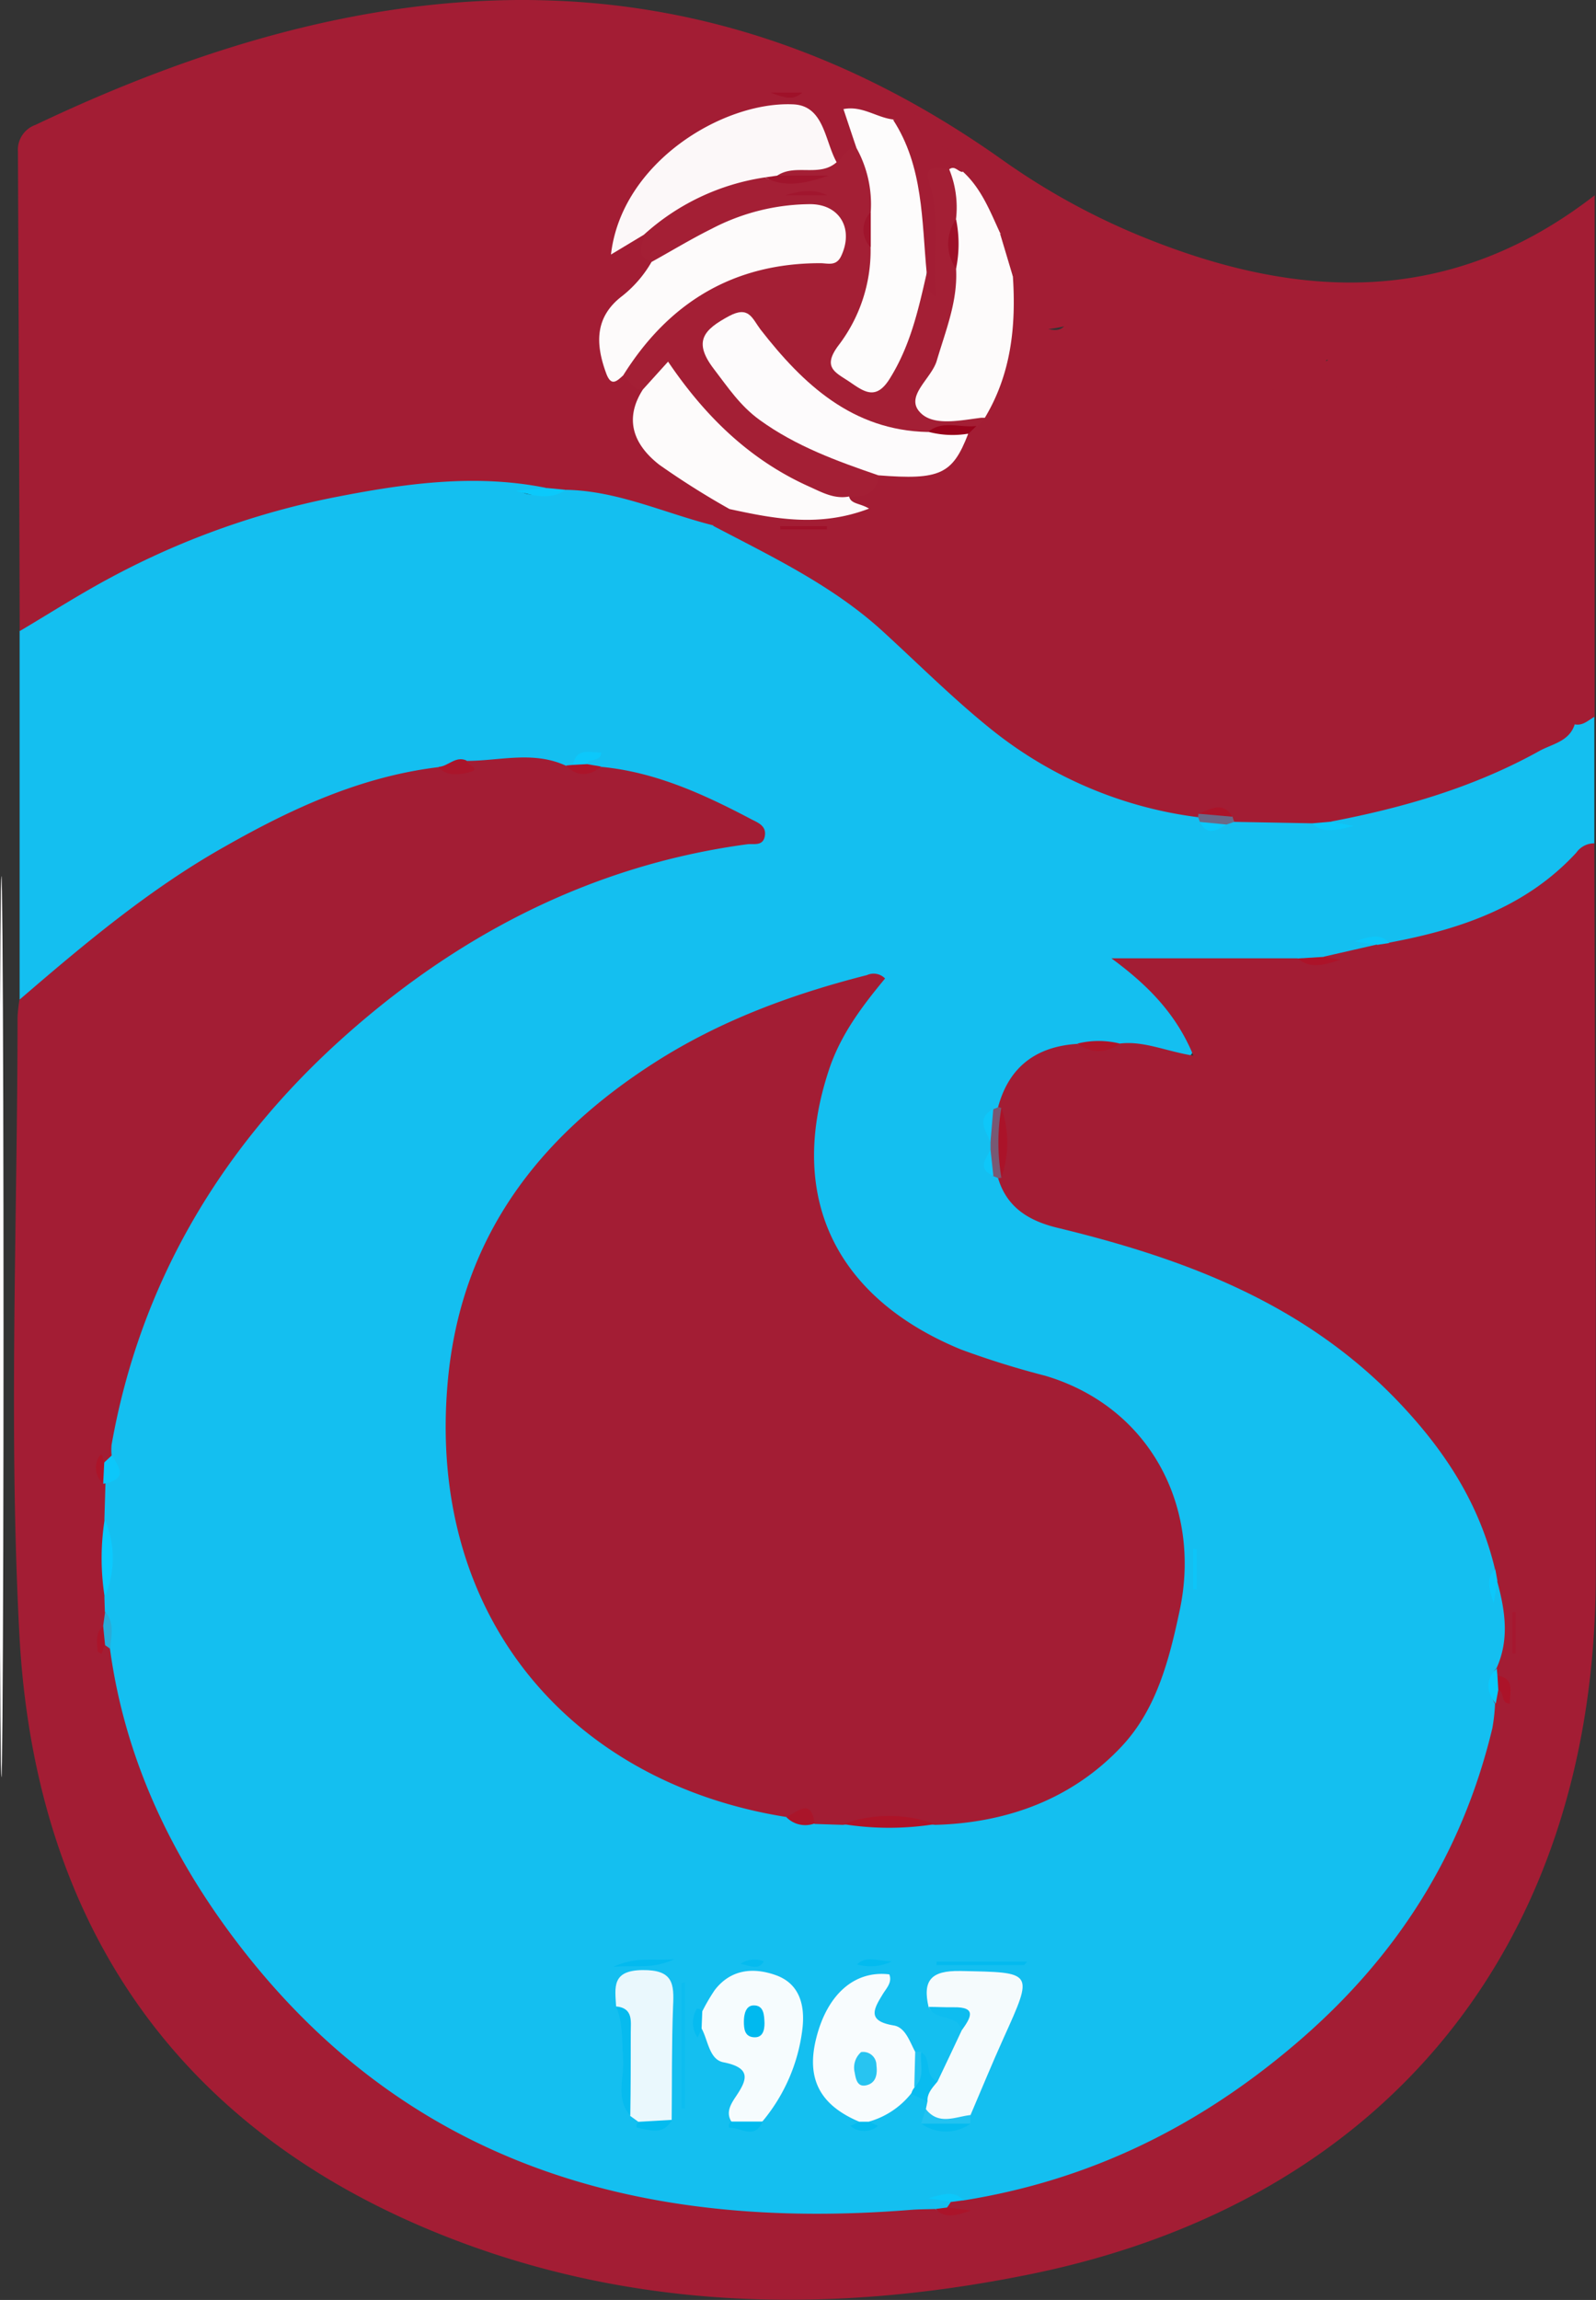 <svg xmlns="http://www.w3.org/2000/svg" viewBox="0 0 208.22 300"><rect x="0" y="0" width="208.22" height="300" fill="#333333" stroke="none"/><defs><style>.cls-1{fill:#14bff0;}.cls-2{fill:#a31d34;}.cls-3{fill:#fcfafb;}.cls-4{fill:#f8fcfe;}.cls-5{fill:#f6fcfe;}.cls-6{fill:#f5fbfd;}.cls-7{fill:#eaf8fd;}.cls-8{fill:#0dbdf0;}.cls-9{fill:#06bbef;}.cls-10{fill:#03baef;}.cls-11{fill:#ad1328;}.cls-12{fill:#0bcafd;}.cls-13{fill:#785974;}.cls-14{fill:#0ebdf0;}.cls-15{fill:#09bcf0;}.cls-16{fill:#0bc9fb;}.cls-17{fill:#aa152a;}.cls-18{fill:#0dc5f8;}.cls-19{fill:#aa152b;}.cls-20{fill:#0cc7fa;}.cls-21{fill:#22c2f1;}.cls-22{fill:#0cc8fb;}.cls-23{fill:#ac1329;}.cls-24{fill:#04bbef;}.cls-25{fill:#05bbef;}.cls-26{fill:#03bbef;}.cls-27{fill:#0ec7f9;}.cls-28{fill:#05bbf0;}.cls-29{fill:#0cc8fa;}.cls-30{fill:#ad1429;}.cls-31{fill:#0bc9fc;}.cls-32{fill:#6a6987;}.cls-33{fill:#ab142a;}.cls-34{fill:#29acd8;}.cls-35{fill:#ab1329;}.cls-36{fill:#a6172f;}.cls-37{fill:#ac1429;}.cls-38{fill:#a41f35;}.cls-39{fill:#fdfbfb;}.cls-40{fill:#fdfcfc;}.cls-41{fill:#fcf8f9;}.cls-42{fill:#9f1129;}.cls-43{fill:#fdfbfc;}.cls-44{fill:#9f1029;}.cls-45{fill:#98031b;}.cls-46{fill:#28c4f1;}.cls-47{fill:#00b9ef;}.cls-48{fill:#a0142c;}.cls-49{fill:#9e1129;}.cls-50{fill:#a1162e;}</style></defs><title>Trabzonspor</title><g id="Слой_2" data-name="Слой 2"><g id="Слой_1-2" data-name="Слой 1"><path class="cls-1" d="M208,93.47q0,8.28,0,16.56c-6.57,8.78-16.1,11.91-26.28,13.8a5.54,5.54,0,0,1-1.25-.47c-.7-.35-1.31-1.21-2.24-.44.9-.41,1.36-.13,1.34.88-1.77,2.15-4.51,1-6.63,2a19.94,19.94,0,0,1-3.61.39c-6.85-.17-13.73.48-20.77-.69,2,2.77,4.64,4.81,6.17,7.71.71,1.35,1.69,2.86.71,4.29s-2.53.7-3.84.45a25.75,25.75,0,0,0-5.46-.62c-1.59-.06-3.19-.06-4.79-.06-5-.1-7.94,2.85-10.32,6.72a4,4,0,0,1-.93.72c-1.19,1.29-.22,2.7-.2,4a5.23,5.23,0,0,1,0,1.25c.18,1.16-1.3,2.45.29,3.5a3.35,3.35,0,0,1,1.06.67c2.31,2.9,5.28,4.37,8.92,5.29,10.5,2.64,20.87,5.82,30,11.9,10.51,7,19.76,15.25,24.42,27.49a12,12,0,0,1,1.24,5.37,4.5,4.5,0,0,1-.24.87c-.25.68-.94,1.18-.82,2,.36-.67.81-1.08,1.57-.45,1.71,3.53,1.23,7.12.33,10.72a5,5,0,0,0-.69,5c0,8.13-3.27,15.38-7.14,22.15-10.77,18.85-26.42,32.2-47,39.41-5,1.75-9.79,4.65-15.45,3.9a4.45,4.45,0,0,1-2-.87,7.39,7.39,0,0,0-1.21-.47c.13.47.85.27.94.82a1.47,1.47,0,0,1-.54,1.14,5,5,0,0,1-2,.67c-25.26,3.63-48.79-1.36-70.41-14.74-15-9.3-25-23.1-32.12-39-2.89-6.44-5.54-13.08-5.81-20.32a17.84,17.84,0,0,0-.43-4.94,6.68,6.68,0,0,1,0-2.14,23.85,23.85,0,0,0-.1-9.74,6.87,6.87,0,0,1,.16-4c2-1.39,1.22-3.22.74-5,.87-11,5-21,10.53-30.28C38,136,57.76,120.35,83.29,112c4.39-1.43,9-2,14.33-3.57-6.22-4.2-12.52-6.1-19.07-7.39a4.32,4.32,0,0,1-1.79-.76c-1-1.6.42-1.56,1.2-1.85-1.59-.25-2.26,1.43-3.57,1.93a5.75,5.75,0,0,1-1.37.1c-3.83-.37-7.66-.18-11.48-.21a27.67,27.67,0,0,0-4.13.72c-19.29,3.24-34.65,13.88-49.18,26.1-1.69,1.43-2.9,3.72-5.67,3.3q0-24,0-48.1A7.94,7.94,0,0,1,6,78.69c18.56-11.18,38.48-17.53,60.33-17,1.82,0,4.15-.58,4.93,2.11a4,4,0,0,1-3.17.37c1.76,1,3.73-.5,5.79-1.16,6.77-.41,12.75,2.53,19,4.47C105.88,73,117,81.45,127,91.36c6.72,6.66,15,10.06,23.67,12.92,1.6.53,3.31.76,4.87,1.43a2.78,2.78,0,0,1,.88.79c1.4,1.74,2.78,0,4.17,0a8.65,8.65,0,0,1,1.33-.25,40.46,40.46,0,0,1,8.38.17c1.63.24,3,1.28,4.75,1.61-.38-.58-1.4-.17-1.38-1,.88-1.94,2.81-1.56,4.37-2,9.41-2.34,18.64-5.1,26.63-10.89C205.72,93.49,206.78,92.92,208,93.47Z"/><path class="cls-2" d="M146.09,136.12c3.1-.39,6,1,9.61,1.58C153.36,132,149.45,128.28,145,125h24.27c1.89.83,3.73.22,5.17.34-.34.37-1.05.14-1.75-.55l7-1.6c.43-.72,1-.58,1.58-.24,9.18-1.72,17.81-4.6,24.38-11.73A2.86,2.86,0,0,1,208,110q.09,29.85.19,59.7c0,11.88,0,23.76,0,35.64,0,47.92-27.07,81.84-73.92,91.33-26.62,5.4-53.31,4.7-78.67-6-34-14.35-51.15-41.42-53.07-77.44-1.42-26.78-.26-53.69-.24-80.54a20,20,0,0,1,.25-2.29c8.48-7.3,17.05-14.5,26.83-20,8.69-4.94,17.7-9.1,27.79-10.33,1.37.36,2.79.91,3.7-.82,4.33,0,8.73-1.35,13,.64a6.4,6.4,0,0,0,4.6.14c7,.66,13.33,3.55,19.48,6.79.91.48,2.12.88,1.83,2.3-.27,1.27-1.42.91-2.26,1C77,112.87,59.3,122.17,44.28,135.78c-15.52,14.07-26,31.64-29.72,52.66a7.08,7.08,0,0,0,0,1.38c.35.62,0,.94-.5,1.16-1.4.44.12,1.3-.25,1.9,0,.21,0,.41-.05.6l-.14,4.68a27.76,27.76,0,0,1,0,10.16l.06,1.88a2.36,2.36,0,0,1,.2,1.82c-.33.84-.39,1.74-.68,2.59-.19.55.51.68.27.12s.92,0,.38-.24c.41,0,.57.22.5.6,1.92,14.09,7.78,26.58,16.21,37.78,22.22,29.54,53,38.2,88.22,35.38,1.07-.09,2.14-.08,3.22-.12.92.69,2,.17,3,.5-.45-.36-1.16-.09-1.44-.7.17-.23.32-.45.47-.69.43-.74,1-.6,1.57-.21,16.52-2.62,30.78-9.61,43.56-20.55,13-11.12,21.58-24.55,25.54-41.07a23.94,23.94,0,0,0,.35-3.19,1.83,1.83,0,0,1-.2-1.78c.8-.67,1.25.27,1.87.42A26,26,0,0,0,195,218.7a.85.85,0,0,1,.23-1.08c1.73-3.79,1.13-7.59.09-11.4-.76-.4-.6-1-.28-1.55-2-8.36-6.31-15.14-12.26-21.47-12.34-13.11-28.07-19-44.86-23.06-3.65-.89-6.55-2.61-7.7-6.45,0-.21,0-.41-.07-.62.14-2.69,0-5.38,0-8.07,0-.2.05-.41.07-.62,1.43-5.26,5-7.88,10.33-8.22A8.18,8.18,0,0,0,146.09,136.12Z"/><path class="cls-2" d="M93.06,68.53C86.65,66.92,80.56,64,73.8,63.89c-.88.39-1.74.69-2.49-.24-9.42-1.91-18.74-.55-27.95,1.27a104.62,104.62,0,0,0-28.89,10.4c-4.05,2.16-7.94,4.65-11.9,7q-.09-31.26-.23-62.52a3.45,3.45,0,0,1,2.31-3.52C47.5-4.11,89.73-8.27,130.78,20.86a90.28,90.28,0,0,0,19.07,10.35c20.11,8,39.63,8.67,58.19-5.73v68c-.82.46-1.53,1.22-2.6,1-1.18-2.52-.37-5.17-.38-7.74-.07-17.1-.05-34.2,0-51.56-.32,1.63-.1,3.07-.41,4.46-.36,1.59-1,2.94-2.76,3.34a2.93,2.93,0,0,1-3.47-1.68c-1.27-2.65-3-2-5.35-1.57-6.1,1.07-9.17,4.36-9.43,10.52-.13,3.14-2.12,4.57-5.12,4.87-2.61.27-5.2.7-7.79,1-2.76.36-5.14-.36-5.66-3.36s1.83-3.51,4.1-3.79a9.11,9.11,0,0,0,2.93-1.31,2.57,2.57,0,0,1,2.9-.48c1.22.54,2.06.2,2.22-1.23.08-.77.07-1.69-.6-2.06-1.41-.76-1.77.58-2.28,1.43a6.6,6.6,0,0,1-1.38,1.77c-3.77.83-6.37,0-6.78-4.45C166,41,165.06,39.94,163,40.41c-2.51.57-5.2-1.54-7.78,1.18-1,1-3.44-.68-4-2.76a3.51,3.51,0,0,0-3.3-2.73c-1.72-.25-2.65-.09-2.26,2.09.51,2.76.4,5.3-3.68,3.89a1.66,1.66,0,0,0-.91,0c-7,1.59-7,1.59-9-5a7.16,7.16,0,0,1-.31-1.21,6.75,6.75,0,0,0-1.89-5.41,74.11,74.11,0,0,0-4.93-7.91,21.8,21.8,0,0,0-8.65-6.13c-1.2,0-2.3-.51-3.58-.64-1.18,1,.38,2.53-.5,3.62s-1.65,2.07-3.17,2a3.65,3.65,0,0,1-1.58-1.6c-3-5.27-5-6.07-10.72-3.93A26.07,26.07,0,0,0,82.11,28.49c-1.3,2.49.07,2,1.52,1.67,1.56,1.09,1.15,2.94,1.68,4.43-.48,2.25-2.45,3.41-3.73,5.07C79,43,79,45.41,81.62,48.42A5.85,5.85,0,0,1,84.33,51c-1.6,5,1.16,7.92,4.82,10.65,2.2,1.66,5.68,1.84,6.43,5.27C95.14,68.07,94.58,69.05,93.06,68.53Z"/><ellipse class="cls-3" cx="0.19" cy="173.04" rx="0.27" ry="58.78"/><path class="cls-2" d="M102.57,237c-28-4.45-47-26.07-44.14-56.94,1.72-18.6,11.75-31.73,27-41.48,8.53-5.46,17.91-8.91,27.67-11.39a2.09,2.09,0,0,1,2.37.44c-3,3.63-5.83,7.35-7.35,12-5.6,17,1.35,29.85,17.25,36.39a112.7,112.7,0,0,0,11,3.43c13.65,4.06,20.39,17.08,17.55,30.54-1.41,6.69-3.09,13-7.57,17.79-6.41,6.84-14.92,10-24.37,10.25a35.61,35.61,0,0,0-12,0l-3.7-.12A4.21,4.21,0,0,0,102.57,237Z"/><path class="cls-2" d="M132.13,36A4.4,4.4,0,0,1,134,40c-.05,1.8,1,2.28,2.45,2.8,1.75.64,2.6,0,3.13-1.6s1.45-1.95,2.67-.63c.6.64,1,1.82,2.12,1s.54-1.85.34-2.95c-.25-1.41-2.35-3.1-.06-4.28,1.87-1,7.59,1.59,7.55,3.3,0,2,.52,2.71,2.37,3.1,2.3.49,1.4-1.39,1.93-2.22.32-.49.75-1.14,1.24-1.25,2.14-.49,2.48,4.32,6.25,1.5,2-1.49,3.34,2.53,3.51,5.33.21,3.48,4,1.25,5.45,3-.41,2.33-1.13,4.39-4.15,3.4-1.64-.54-2.93-.35-3.06,1.48a2.9,2.9,0,0,0,3.13,3.25c3.78-.3,7.52-1.12,11.29-1.62,1.56-.21,2-1.07,2.08-2.49.18-2,.58-3.93.91-5.89.54-3.18,2-5.46,5.59-5.52a9,9,0,0,0,4-1.08c2.9-1.44,6.09-3.81,6.51,2.23a1.84,1.84,0,0,0,2.1,1.45,2.13,2.13,0,0,0,2.1-2.08c.14-2.16.08-4.32.13-6.48,0-1.08,0-2.51,1.3-2.6s1.41,1.33,1.46,2.4c0,.92,0,1.85,0,2.78q0,26.14,0,52.3c0,2,.08,4-.9,5.86-.71,2.24-2.94,2.54-4.6,3.46-8.51,4.73-17.73,7.41-27.24,9.22-.74,1-1.59.67-2.46.22L161,107.2a1.45,1.45,0,0,1-.65-.67c-1.16-.39-2.3.27-3.45.06l-.63,0a53.86,53.86,0,0,1-27-11.5c-4.83-3.88-9.35-8.39-14-12.65-6.52-6-14.49-9.79-22.25-13.86a3.42,3.42,0,0,0,2.12-2.13c4-1.21,8,.52,12-.15,1.24-.2,3.25,1.07,3.51-1.51,1.1-1.21,2.57-2,3.71-3.16a2.87,2.87,0,0,1,2.16-.5c4.62,1.44,7-1.45,9.25-4.66.36-.54.74-1.05,1.11-1.58s.66-1.17,1-1.78c1.86-4.21,3.32-8.5,3.12-13.2A4.63,4.63,0,0,1,132.13,36Z"/><path class="cls-4" d="M112.1,276.75c-5.14-2.17-6.93-5.61-5.62-10.86,1.42-5.74,5-8.91,9.54-8.36.4,1-.33,1.76-.78,2.47-1.23,2-2.23,3.6,1.35,4.19,1.54.25,2.08,2.1,2.81,3.44a5.7,5.7,0,0,1,.56,4.42,1.77,1.77,0,0,1-1.07,1,10.81,10.81,0,0,1-5.5,3.68Q112.74,277.88,112.1,276.75Z"/><path class="cls-5" d="M91.62,262.36a25.17,25.17,0,0,1,1.61-2.76c2.08-2.73,5-3,7.89-2,3.32,1.13,3.92,4.14,3.56,7.09a23.06,23.06,0,0,1-5.19,12,3.11,3.11,0,0,1-4.1,0c-.64-1.1-.15-2.05.46-3,1.48-2.18,2.46-3.92-1.46-4.69-1.87-.36-2-2.86-2.86-4.42C90.8,263.87,90.63,263.09,91.62,262.36Z"/><path class="cls-6" d="M120.79,275.11l.21-1c-.77-1.48-.19-2.29,1.32-2.62q1.59-3.33,3.16-6.68c.41-3.65-3.42-1.26-4.33-3-.81-3.5.31-4.79,4.14-4.72,9.6.19,9.59,0,5.63,8.77-1.5,3.32-2.88,6.7-4.32,10.06C124.47,277.07,122.39,277.9,120.79,275.11Z"/><path class="cls-7" d="M80.38,261.71c-.15-2.5-.59-4.69,3.43-4.74s4.15,1.78,4,4.75c-.19,4.93-.13,9.86-.18,14.79-1.37,1.4-2.85,1.05-4.35.25L82.23,276c-1.12-3.14-.32-6.38-.48-9.57C81.67,264.68,81.76,263,80.38,261.71Z"/><path class="cls-8" d="M89.37,258.56V275h-.46V258.66Z"/><path class="cls-9" d="M80.38,261.71c2.25.22,1.91,1.92,1.91,3.39,0,3.62,0,7.25-.06,10.87-2-2.27-.74-5-.94-7.49C81.11,266.2,81.31,263.89,80.38,261.71Z"/><path class="cls-10" d="M133.61,256.32H122.19v-.44H134Z"/><path class="cls-11" d="M110,237.93a17.46,17.46,0,0,1,12,0A37.8,37.8,0,0,1,110,237.93Z"/><path class="cls-12" d="M13.66,208.32a32.36,32.36,0,0,1,0-10.16A12.77,12.77,0,0,1,13.66,208.32Z"/><path class="cls-13" d="M130.26,153.69c-.21-.1-.44-.19-.66-.27-1.12-1-.58-2.22-.37-3.39V149c-.18-1.47-.79-3,.37-4.33a5.18,5.18,0,0,0,.65-.26l.4.11a56.3,56.3,0,0,1,0,9.09Z"/><path class="cls-14" d="M121.15,261.77c1.07,0,2.14.07,3.2.05,3.23-.07,2.24,1.43,1.13,3C124.87,262.61,122,263.67,121.15,261.77Z"/><path class="cls-15" d="M122.32,271.49c-.62.78-1.38,1.5-1.32,2.62l-2.11-1a2,2,0,0,1,.39-.8c1.06-1.39-.24-3.24.9-4.62C121.65,268.51,120.5,270.83,122.32,271.49Z"/><path class="cls-16" d="M71.31,63.65l2.49.24c-2.09,1.46-4.29.71-6.5.14Z"/><path class="cls-10" d="M80,256.55c3.08-1.39,4.9-.75,8-1C84.93,256.92,83.11,256.28,80,256.55Z"/><path class="cls-17" d="M102.57,237c1.42-.53,3.21-2.67,3.71.84A3.44,3.44,0,0,1,102.57,237Z"/><path class="cls-18" d="M156.13,202.09v5.19l-.46,0V202Z"/><path class="cls-19" d="M60.88,99.21c-.08.56,2.24,1.08.15,1.57-1.22.28-2.77.51-3.85-.75C58.46,100,59.43,98.53,60.88,99.21Z"/><path class="cls-20" d="M13.6,190.76l1-.94c.88,1.47,2.1,3-.8,3.66l-.32.06A2.63,2.63,0,0,1,13.6,190.76Z"/><path class="cls-21" d="M120.79,275.11c1.69,2.14,3.8,1,5.81.77l0,1.08a11.31,11.31,0,0,1-6.42,0Z"/><path class="cls-22" d="M74.76,99.77c.42-2.32,2.18-1.59,3.67-1.61,0,1.28-1.55.65-1.84,1.51C76,100.6,75.41,100.49,74.76,99.77Z"/><path class="cls-23" d="M172.71,124.81l2.15.38c-1.93.6-3.83,1.31-5.57-.17Z"/><path class="cls-24" d="M95.39,276.73l4.1,0c-1.06,2.46-2.89.7-4.39.81a1.24,1.24,0,0,1,0-.43A1.39,1.39,0,0,1,95.39,276.73Z"/><path class="cls-25" d="M120.2,277h6.42A5.51,5.51,0,0,1,120.2,277Z"/><path class="cls-26" d="M116.35,255.83a6.28,6.28,0,0,1-4.53.4C113,255.1,114.2,255.74,116.35,255.83Z"/><path class="cls-27" d="M129.59,144.64c-.12,1.44-.25,2.89-.37,4.33C128.6,147.46,127.3,145.9,129.59,144.64Z"/><path class="cls-28" d="M91.62,262.36l-.09,2.31c-.17.37-.35.73-.52,1.1a3.47,3.47,0,0,1-.1-3.75.66.66,0,0,1,.39.05A1.26,1.26,0,0,1,91.62,262.36Z"/><path class="cls-29" d="M171.14,107.4l2.46-.22,3,.55C174.11,108.38,172.57,108.69,171.14,107.4Z"/><path class="cls-24" d="M83.31,276.76l4.35-.25c-1.14,2.08-2.92,1.32-4.59,1,0,0-.07-.28,0-.4A1.1,1.1,0,0,1,83.31,276.76Z"/><path class="cls-25" d="M112.1,276.75h1.29l1.16.55a2.8,2.8,0,0,1-3.61,0Z"/><path class="cls-30" d="M146.09,136.12a4.41,4.41,0,0,1-5.52,0A11.45,11.45,0,0,1,146.09,136.12Z"/><path class="cls-31" d="M195.27,217.62l.09.93a1.59,1.59,0,0,1,.11,1.87l-.33,1.8C193.9,220.65,193.78,219.11,195.27,217.62Z"/><path class="cls-27" d="M129.23,150c.12,1.13.24,2.26.37,3.39C127.57,152.5,128.46,151.26,129.23,150Z"/><path class="cls-21" d="M120.18,267.65c-.21,1.56.6,3.31-.9,4.62l.12-4.64Z"/><path class="cls-25" d="M96.6,256.15a3.32,3.32,0,0,1,3.05-.32C99,257,98,256.45,96.6,256.15Z"/><path class="cls-20" d="M181.28,123l-1.58.24-3-.44C178.89,122.06,180.13,121.78,181.28,123Z"/><path class="cls-31" d="M160,107.55c-1.24.75-2.48,1.56-3.46-.34C157.77,106.37,159,106.23,160,107.55Z"/><path class="cls-32" d="M160,107.55l-3.46-.34-.24-.67.06-.4c1.5-.08,3-.68,4.45.39a4,4,0,0,0,.22.67Z"/><path class="cls-22" d="M195.08,204.67c.09.52.18,1,.28,1.55-.12.7-.24,1.4-.49,2.88C194.2,207.05,193.9,205.83,195.08,204.67Z"/><path class="cls-33" d="M74.76,99.77l1.83-.1,1.85.32c-1.57,1.26-3.11,1.38-4.6-.14Z"/><path class="cls-34" d="M14.39,215.09a4.69,4.69,0,0,0-.68-.49c-.9-.75-.59-1.63-.25-2.51l.26-1.89C15,211.68,14.47,213.42,14.39,215.09Z"/><path class="cls-29" d="M125.69,287l-1.57.21-3-.48C123.31,286.09,124.56,285.77,125.69,287Z"/><path class="cls-33" d="M123.65,287.93l3,.41c-2.2.76-3.45,1-4.59-.21Z"/><path class="cls-35" d="M130.65,153.58a26.18,26.18,0,0,1,0-9.09A14,14,0,0,1,130.65,153.58Z"/><path class="cls-36" d="M197.32,215.67v-5.42h.43v5.43Z"/><path class="cls-23" d="M195.47,220.42l-.11-1.87c2.33.39,1.59,2.15,1.63,3.65C195.7,222.22,196.35,220.66,195.47,220.42Z"/><path class="cls-33" d="M13.46,212.09c.08.83.17,1.67.25,2.51-.16.38-.32.76-.49,1.14-.17-.13-.48-.26-.48-.4C12.68,214.2,12.39,213,13.46,212.09Z"/><path class="cls-37" d="M13.6,190.76l-.14,2.78a2.81,2.81,0,0,1-.62-3.4C13.45,189.12,13.36,190.48,13.6,190.76Z"/><path class="cls-38" d="M114.6,62c-.16,2.47-1.86,2.8-3.82,2.79-4.71,2.2-7.91-1.42-11.15-3.45-3.7-2.31-7.39-5.05-9.76-8.93-1.6-2.6-3.47-3.08-6-1.57-1.37.11-1.66-1.26-2.53-1.84-.43-3.07,1.9-4.74,3.59-6.56a27.7,27.7,0,0,1,16.84-8.91c1.22-.16,2.43-.43,3.66-.55,1.65-.16,3.18-.59,3.11-2.64-.09-2.5-2.05-2.39-3.73-2.32A31.61,31.61,0,0,0,89.57,32.9c-1.36.83-2.58,2.45-4.53,1.27-2.19-.65-1.2-2.22-1-3.55,3.6-6.09,9.48-7.69,16-8.15,2.23,1.67,4.78.76,7.2,1-1.93-.14-3.93.54-5.77-.64,2-3.1,5-1.84,7.74-1.67.86-.61,1.19-2,2.59-1.85,3.14,1.8,3,4.78,2.82,7.79a8.12,8.12,0,0,0-.14,5.2c.58,4.37-1.21,8.13-3.13,11.85-.89,1.72-1.81,3.45.52,4.75s3.31-.51,4.33-2.09a24.25,24.25,0,0,0,2.55-6.91c.43-1.52.07-3.55,2.23-4.14-.15-3.79-.08-7.57-.58-11.35-.41-3.12.88-4.44,4-2.59a7,7,0,0,1,1.39,6.34,11.37,11.37,0,0,0-.09,7c.72,4.62-1.13,8.75-2.57,12.93-1.61,4.65-1.72,4.62,3,5.35a4,4,0,0,1,2.48,1.08l-1.1,1.07c-1.8,1.2-4,1-5.93,1.51-6.1.63-11.17-1.8-15.58-5.64-2.66-2.31-5.43-4.57-7.5-7.5-.9-1.27-2.1-1.8-3.59-.9-1.69,1-1.68,2.39-.85,4a22.16,22.16,0,0,0,9.79,9.41C107.34,58.28,111.66,58.81,114.6,62Z"/><path class="cls-39" d="M85,34.17c2.61-1.44,5.17-3,7.83-4.32a28.07,28.07,0,0,1,12.86-3.22c3.85,0,5.72,3.19,4.06,6.75-.65,1.4-1.74.95-2.74.95-11.33,0-19.77,5.14-25.71,14.64-.84.76-1.57,1.5-2.22-.29-1.41-3.84-1.5-7.35,2.12-10.09A15.49,15.49,0,0,0,85,34.17Z"/><path class="cls-40" d="M113.6,27.67a15.13,15.13,0,0,0-1.86-8.36c-.56-1.65-1.11-3.31-1.7-5.08,2.43-.48,4.32,1.1,6.47,1.35,1.72.53,2.32,2.07,2.72,3.5,1.49,5.41,3.23,10.81,1.67,16.54-1.08,4.77-2.14,9.49-4.82,13.77-1.76,2.83-3.28,1.76-5.13.49s-3.75-1.86-1.6-4.77a20.41,20.41,0,0,0,4.23-12.85A6.37,6.37,0,0,1,113.6,27.67Z"/><path class="cls-39" d="M128.49,54.49l-.46,0c-2.77.34-6.29,1.14-8-.71-2-2.11,1.48-4.37,2.18-6.72,1.18-4,2.77-7.81,2.52-12.06a11.54,11.54,0,0,1,0-6.46,13.14,13.14,0,0,0-.91-6.5c-.06-.43,0-.94.46-1,.86-.06,1.14.61,1.31,1.32,2.42,2.19,3.56,5.15,4.87,8,1.42,1.62,1.53,3.63,1.68,5.62h0C132.58,42.52,131.92,48.78,128.49,54.49Z"/><path class="cls-39" d="M83.87,50.81l3.29-3.64C92,54.33,97.84,60,105.55,63.46c1.65.74,3.29,1.68,5.23,1.3.22,1,1.42.86,2.6,1.58-6.49,2.48-12.34,1.33-18.2.06A105.37,105.37,0,0,1,86,60.61C82.78,58.09,81.32,54.8,83.87,50.81Z"/><path class="cls-41" d="M109.15,21.16c-2.26,2-5.4.15-7.75,1.75-.44.7-1,.58-1.6.23A30,30,0,0,0,84,30.62L79.71,33.2c1.37-12,14.6-20,23.76-19.59C107.52,13.77,107.59,18.36,109.15,21.16Z"/><path class="cls-2" d="M125.59,22.43c-.61,0-1-.91-1.77-.34-1.51-.24-3.39-.77-2.55,1.9,1.51,4.81.26,9.69.88,14.72-1.7-.83-.83-2.17-1.25-3.09-.65-6.86-.43-13.91-4.39-20,1.3.05,4-2.4,3.1,1.75,0,.2,1.82.62,2.59,1.22C123.56,19.6,125.76,20,125.59,22.43Z"/><path class="cls-2" d="M178.63,45.5c-.43,1.57,0,3.75-2.12,3.58-1.41-.12-3.49-.89-3.43-2.89s.65-4.36,3.1-4.38C178.31,41.79,178.16,44.11,178.63,45.5Z"/><path class="cls-2" d="M134.33,27.08a3.44,3.44,0,0,1,2.32,2.47c.19.85-.2,1.62-1.12,1.43-1.16-.24-2.32-.75-2.33-2.28C133.19,27.91,133.34,27.21,134.33,27.08Z"/><path class="cls-2" d="M132.14,36.05l-1.68-5.62C133,31.71,133.3,33.67,132.14,36.05Z"/><path class="cls-42" d="M100.5,12.07h4.18C103.53,13.08,102.6,12.86,100.5,12.07Z"/><path class="cls-43" d="M114.6,62c-5.42-1.86-10.75-3.79-15.49-7.22-2.57-1.86-4.15-4.27-6-6.68-2.74-3.6-1.26-5.11,2-6.87,2.59-1.38,3,.27,4.11,1.75,5.58,7.17,12,13.16,21.83,13.37,1.78-.5,3.55-.88,5.26.24C124.27,61.88,122.63,62.63,114.6,62Z"/><path class="cls-44" d="M101.77,68.63h6.12l0,.42h-6.07Z"/><path class="cls-45" d="M126.36,56.56a12.29,12.29,0,0,1-5.26-.24c1.94-1.57,4.2-.47,6.29-.76Z"/><path class="cls-23" d="M160.79,106.53l-4.45-.39C157.88,105.6,159.48,104.41,160.79,106.53Z"/><path class="cls-46" d="M112.34,267.67a1.72,1.72,0,0,1,2,1.7c.14,1.1,0,2.28-1.25,2.61s-1.43-.78-1.59-1.67A2.7,2.7,0,0,1,112.34,267.67Z"/><path class="cls-47" d="M99.74,263.89c0,1-.26,1.94-1.43,1.84s-1.26-1.11-1.26-2.05.25-2.08,1.25-2.1C99.66,261.54,99.7,262.83,99.74,263.89Z"/><path class="cls-48" d="M99.8,23.14l1.6-.23h6.7C105.31,23.83,102.51,24.61,99.8,23.14Z"/><path class="cls-49" d="M124.73,28.59a16,16,0,0,1,0,6.46A5.61,5.61,0,0,1,124.73,28.59Z"/><path class="cls-50" d="M102.43,25.47c2.58-.77,4-.71,5.51,0Z"/><path class="cls-48" d="M113.6,27.67c0,1.53,0,3.06,0,4.59A3.25,3.25,0,0,1,113.6,27.67Z"/></g></g></svg>